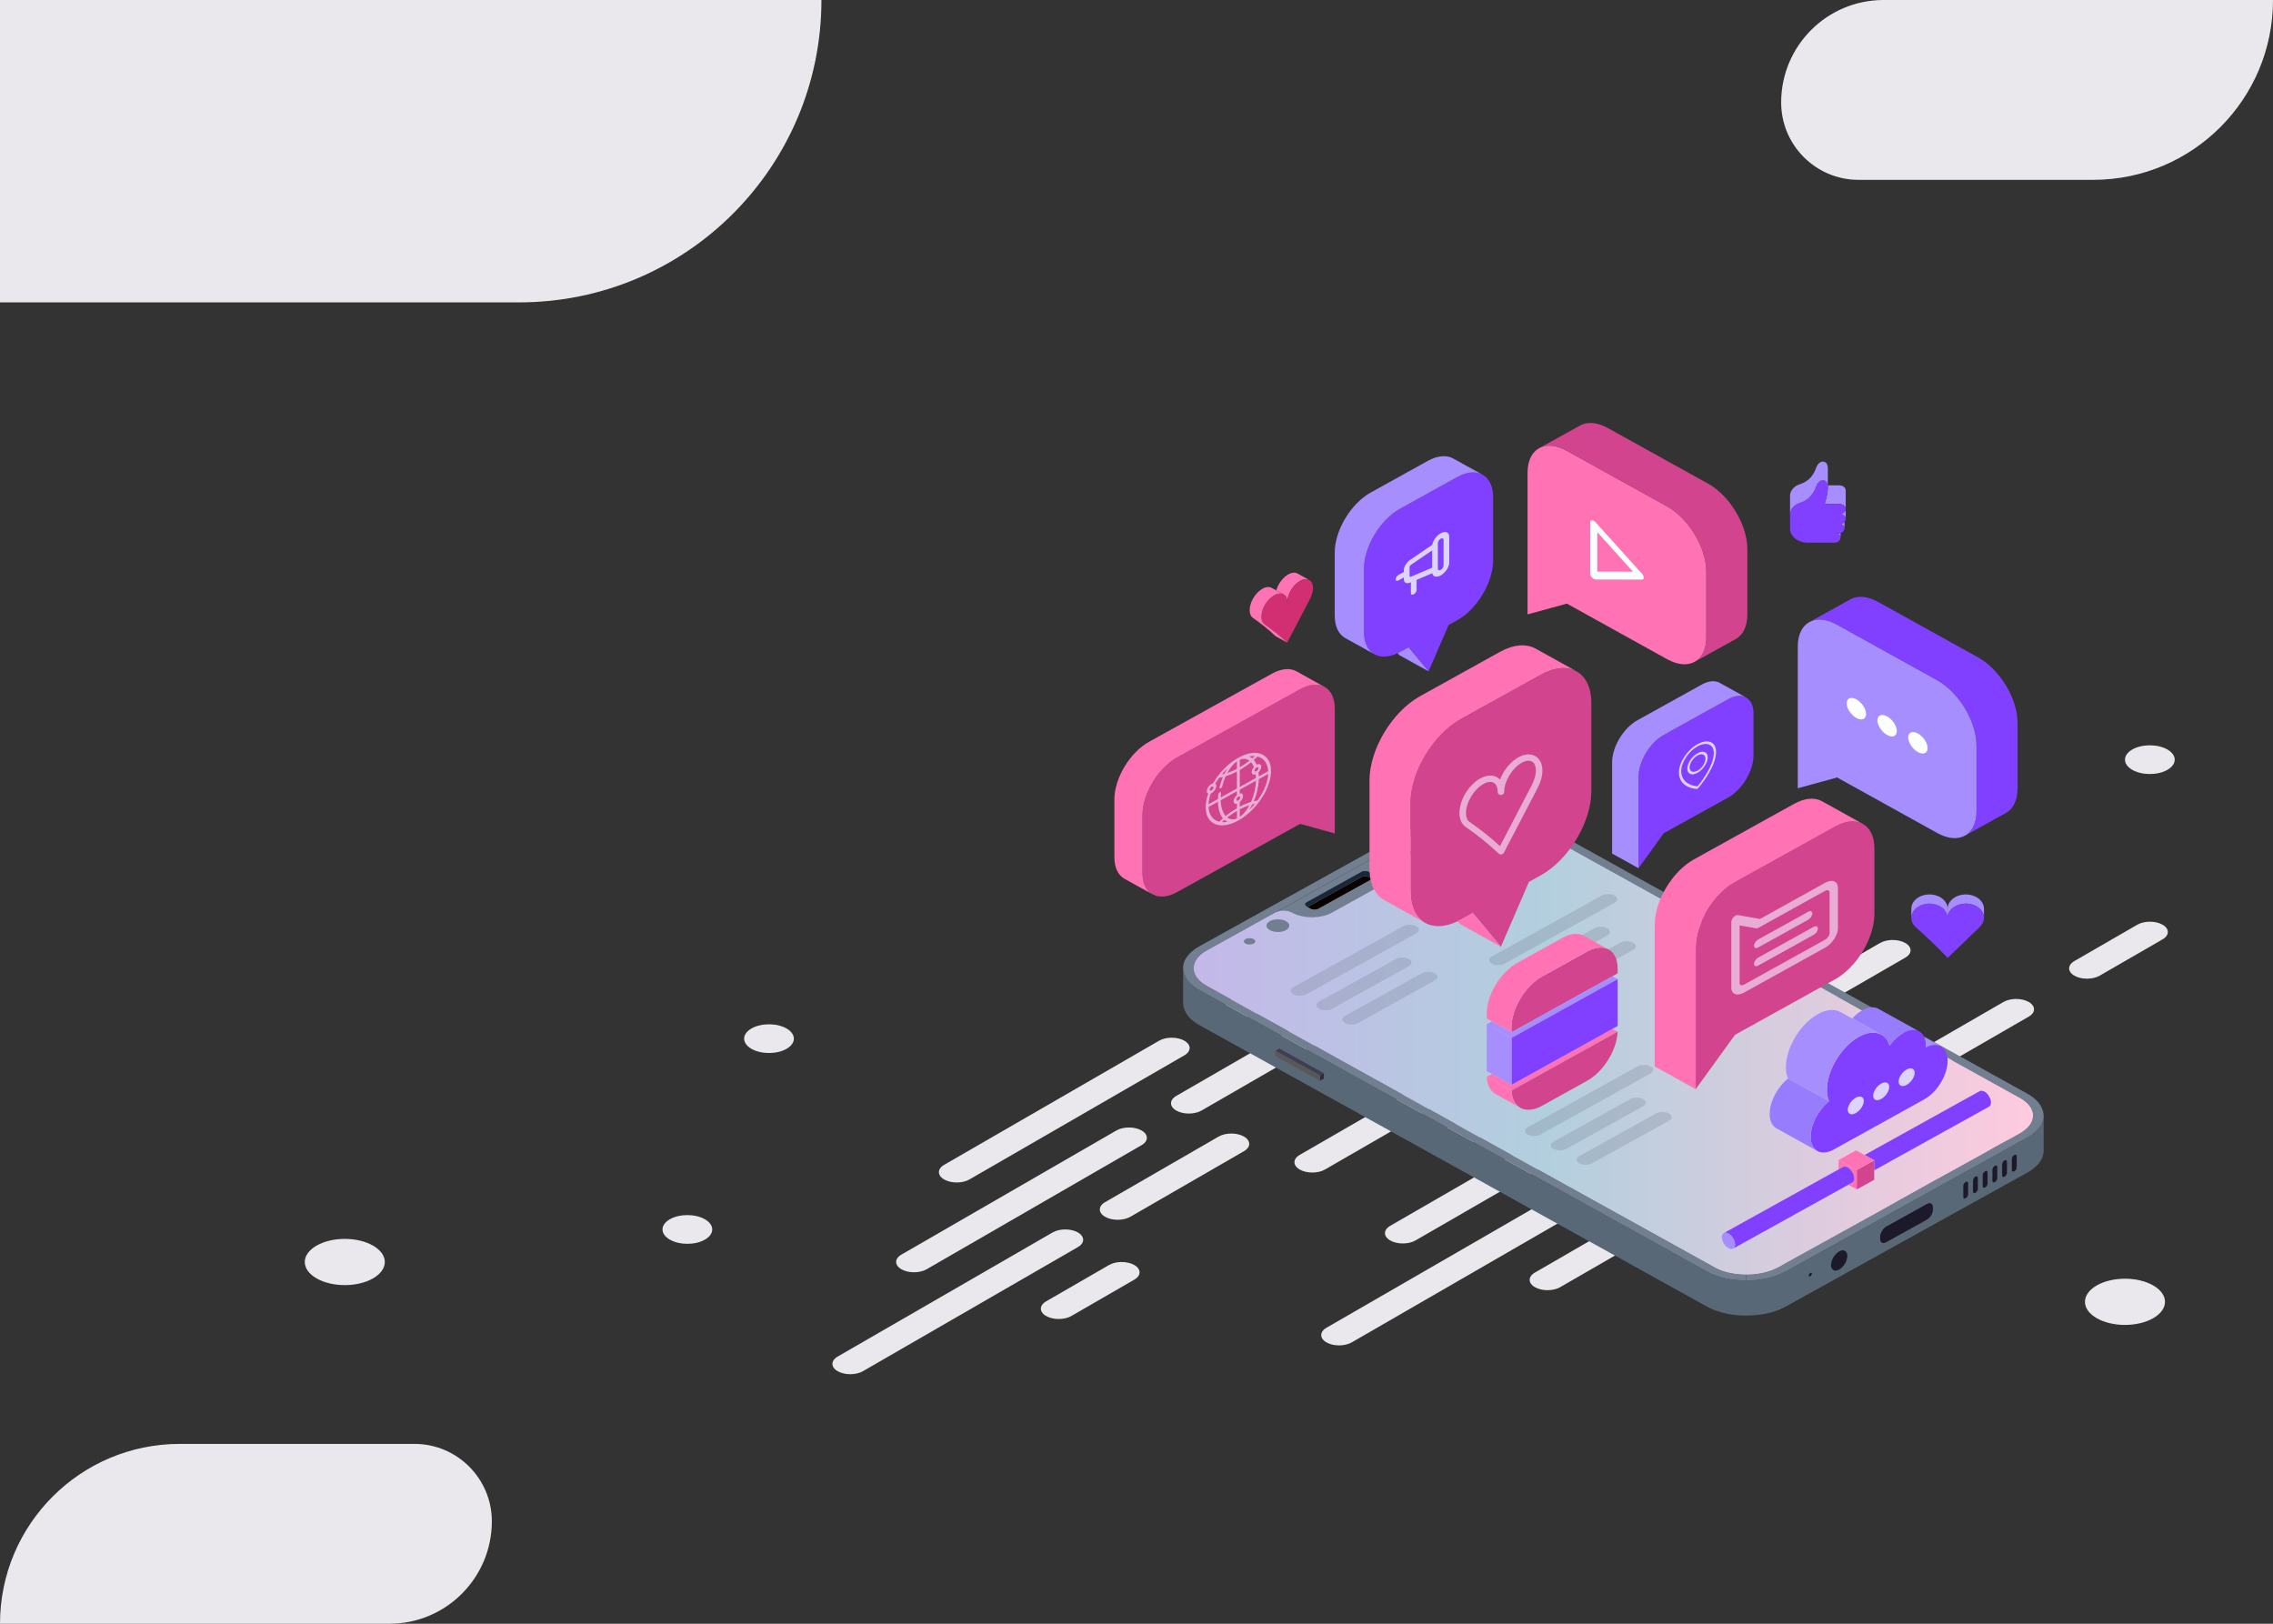 <?xml version="1.0" encoding="utf-8"?>
<!-- Generator: Adobe Illustrator 26.2.1, SVG Export Plug-In . SVG Version: 6.00 Build 0)  -->
<svg version="1.1" id="Layer_1" xmlns="http://www.w3.org/2000/svg" xmlns:xlink="http://www.w3.org/1999/xlink" x="0px" y="0px"
	 viewBox="0 0 700 500" style="enable-background:new 0 0 700 500;" xml:space="preserve">
<rect x="0" y="0" width="700" height="500" fill="#333333" stroke="none"/>
<style type="text/css">
	.st0{fill:#EAE8ED;}
	.st1{fill:#596876;}
	.st2{fill:#1C1A2A;}
	.st3{fill:#717F90;}
	.st4{fill:#403D54;}
	.st5{fill:#2F2D3D;}
	.st6{fill:#585858;}
	.st7{fill:url(#SVGID_1_);}
	.st8{fill:#090000;}
	.st9{fill:#1A2738;}
	.st10{opacity:0.27;}
	.st11{fill:#8140FF;}
	.st12{fill:#A68EFE;}
	.st13{fill:#FCFFFF;}
	.st14{fill:#D2448D;}
	.st15{fill:#FF73B5;}
	.st16{fill:#D22E72;}
	.st17{fill:#DCD3FE;}
	.st18{fill:#E8ACD5;}
	.st19{fill:#987CFE;}
</style>
<g>
	<g>
		<path class="st0" d="M331.96,384.01l-66.2,38.22c-2.15,1.24-5.64,1.24-7.79,0l0,0c-2.15-1.24-2.15-3.25,0-4.5l66.2-38.22
			c2.15-1.24,5.64-1.24,7.79,0l0,0C334.11,380.76,334.11,382.77,331.96,384.01z"/>
		<path class="st0" d="M383.1,354.48l-34.99,20.2c-2.15,1.24-5.64,1.24-7.79,0l0,0c-2.15-1.24-2.15-3.25,0-4.5l34.99-20.2
			c2.15-1.24,5.64-1.24,7.79,0h0C385.25,351.23,385.25,353.24,383.1,354.48z"/>
	</g>
	<path class="st0" d="M351.58,352.62l-66.2,38.22c-2.15,1.24-5.64,1.24-7.79,0l0,0c-2.15-1.24-2.15-3.25,0-4.5l66.2-38.22
		c2.15-1.24,5.64-1.24,7.79,0l0,0C353.73,349.37,353.73,351.38,351.58,352.62z"/>
	<path class="st0" d="M436.23,303.75l-66.2,38.22c-2.15,1.24-5.64,1.24-7.79,0l0,0c-2.15-1.24-2.15-3.25,0-4.5l66.2-38.22
		c2.15-1.24,5.64-1.24,7.79,0l0,0C438.39,300.5,438.39,302.51,436.23,303.75z"/>
	<path class="st0" d="M474.25,321.91l-66.2,38.22c-2.15,1.24-5.64,1.24-7.79,0l0,0c-2.15-1.24-2.15-3.25,0-4.5l66.2-38.22
		c2.15-1.24,5.64-1.24,7.79,0l0,0C476.41,318.66,476.41,320.67,474.25,321.91z"/>
	<path class="st0" d="M349.33,394.04l-19.38,11.19c-2.15,1.24-5.64,1.24-7.79,0l0,0c-2.15-1.24-2.15-3.25,0-4.5l19.38-11.19
		c2.15-1.24,5.64-1.24,7.79,0l0,0C351.48,390.78,351.48,392.8,349.33,394.04z"/>
	<path class="st0" d="M515.46,298.12l-19.38,11.19c-2.15,1.24-5.64,1.24-7.79,0l0,0c-2.15-1.24-2.15-3.25,0-4.5l19.38-11.19
		c2.15-1.24,5.64-1.24,7.79,0l0,0C517.61,294.86,517.61,296.88,515.46,298.12z"/>
	<path class="st0" d="M364.75,324.97l-66.2,38.22c-2.15,1.24-5.64,1.24-7.79,0l0,0c-2.15-1.24-2.15-3.25,0-4.5l66.2-38.22
		c2.15-1.24,5.64-1.24,7.79,0l0,0C366.9,321.71,366.9,323.72,364.75,324.97z"/>
	<path class="st0" d="M405.96,301.17l-19.38,11.19c-2.15,1.24-5.64,1.24-7.79,0l0,0c-2.15-1.24-2.15-3.25,0-4.5l19.38-11.19
		c2.15-1.24,5.64-1.24,7.79,0l0,0C408.11,297.92,408.11,299.93,405.96,301.17z"/>
</g>
<g>
	<g>
		<path class="st0" d="M482.49,375.14l-66.2,38.22c-2.15,1.24-5.64,1.24-7.79,0l0,0c-2.15-1.24-2.15-3.25,0-4.5l66.2-38.22
			c2.15-1.24,5.64-1.24,7.79,0l0,0C484.64,371.89,484.64,373.9,482.49,375.14z"/>
		<path class="st0" d="M533.64,345.61l-34.99,20.2c-2.15,1.24-5.64,1.24-7.79,0l0,0c-2.15-1.24-2.15-3.25,0-4.5l34.99-20.2
			c2.15-1.24,5.64-1.24,7.79,0l0,0C535.79,342.36,535.79,344.37,533.64,345.61z"/>
	</g>
	<path class="st0" d="M502.12,343.75l-66.2,38.22c-2.15,1.24-5.64,1.24-7.79,0l0,0c-2.15-1.24-2.15-3.25,0-4.5l66.2-38.22
		c2.15-1.24,5.64-1.24,7.79,0l0,0C504.27,340.5,504.27,342.51,502.12,343.75z"/>
	<path class="st0" d="M586.77,294.88l-66.2,38.22c-2.15,1.24-5.64,1.24-7.79,0h0c-2.15-1.24-2.15-3.25,0-4.5l66.2-38.22
		c2.15-1.24,5.64-1.24,7.79,0l0,0C588.92,291.63,588.92,293.64,586.77,294.88z"/>
	<path class="st0" d="M624.79,313.04l-66.2,38.22c-2.15,1.24-5.64,1.24-7.79,0v0c-2.15-1.24-2.15-3.25,0-4.5l66.2-38.22
		c2.15-1.24,5.64-1.24,7.79,0l0,0C626.94,309.79,626.94,311.8,624.79,313.04z"/>
	<path class="st0" d="M499.86,385.17l-19.38,11.19c-2.15,1.24-5.64,1.24-7.79,0l0,0c-2.15-1.24-2.15-3.25,0-4.5l19.38-11.19
		c2.15-1.24,5.64-1.24,7.79,0l0,0C502.01,381.91,502.01,383.93,499.86,385.17z"/>
	<path class="st0" d="M666,289.25l-19.38,11.19c-2.15,1.24-5.64,1.24-7.79,0l0,0c-2.15-1.24-2.15-3.25,0-4.5l19.38-11.19
		c2.15-1.24,5.64-1.24,7.79,0l0,0C668.15,285.99,668.15,288.01,666,289.25z"/>
	<path class="st0" d="M515.29,316.1l-66.2,38.22c-2.15,1.24-5.64,1.24-7.79,0l0,0c-2.15-1.24-2.15-3.25,0-4.5l66.2-38.22
		c2.15-1.24,5.64-1.24,7.79,0l0,0C517.44,312.84,517.44,314.85,515.29,316.1z"/>
	<path class="st0" d="M556.5,292.3l-19.38,11.19c-2.15,1.24-5.64,1.24-7.79,0l0,0c-2.15-1.24-2.15-3.25,0-4.5l19.38-11.19
		c2.15-1.24,5.64-1.24,7.79,0l0,0C558.65,289.05,558.65,291.06,556.5,292.3z"/>
</g>
<g>
	<g>
		<path class="st1" d="M365.96,302.15c0.92,1.15,2.16,2.03,3.46,2.75l156.18,86.59c1.81,1.01,3.77,1.72,5.87,2.16
			c2.02,0.41,4.16,0.64,6.32,0.65c4.3,0.02,8.67-0.85,12.21-2.81l74.32-41.2c2.1-1.16,4.38-3.17,4.92-5.44
			c0.09-0.38,0.13-0.77,0.13-1.15c0,4.62,0,6.01,0,10.63c0.01,2.92-2.35,5.27-5.05,6.76l-74.32,41.21c-1.81,1-3.77,1.72-5.87,2.15
			c-6.03,1.24-13.21,0.8-18.53-2.15l-156.18-86.6c-0.67-0.38-1.33-0.8-1.96-1.28c-1.7-1.29-3.09-3.45-3.09-5.53h-0.01
			c0-4.67,0-6.1,0-10.77h0.01C364.41,299.56,365.04,301,365.96,302.15z"/>
		<path class="st2" d="M593.43,370.73c0.48-0.26,0.9-0.3,1.23-0.15c0.37,0.17,0.6,0.57,0.6,1.17v0.76c0,1.13-0.83,2.5-1.83,3.05
			l-12.57,6.97c-0.51,0.28-0.96,0.31-1.29,0.13c-0.34-0.18-0.54-0.58-0.54-1.14v-0.77c0-1.12,0.83-2.49,1.83-3.04L593.43,370.73z"/>
		<path class="st2" d="M565.53,386.01c1.75-1.71,3.43-1.03,3.38,0.74c-0.07,2.65-2.81,5.23-4.29,4.35c-0.2-0.12-0.36-0.29-0.51-0.53
			c-0.25-0.41-0.26-0.92-0.2-1.4c0.07-0.58,0.25-1.15,0.52-1.67c0,0,0-0.01,0.01-0.01c0.14-0.21,0.27-0.42,0.39-0.65
			C565.04,386.53,565.27,386.26,565.53,386.01z"/>
		<path class="st3" d="M368.99,301.49c1.28,1.49,2.31,1.88,6.8,4.4c0.08,0.05,152.2,84.42,152.99,84.79
			c2.58,1.21,5.8,1.82,9.02,1.82l-0.02,1.8c-2.16-0.01-4.3-0.24-6.32-0.65c-2.11-0.43-4.06-1.15-5.87-2.16L369.41,304.9
			c-1.29-0.72-2.53-1.6-3.46-2.75c-0.92-1.15-1.55-2.59-1.59-4.02c-0.02-0.45,0.02-0.89,0.12-1.33c0.55-2.27,2.82-4.27,4.92-5.44
			l74.32-41.2c3.54-1.96,7.9-2.81,12.2-2.8l-0.02,1.8c-1.59,0-3.22,0.15-4.8,0.47c-3.22,0.66-4.77,1.6-7.16,2.97
			c-2.43,1.4,5.52-3.1-27.9,15.42c-5.44,3.02-10.85,6.09-16.29,9.1c-5.44,3.01-10.9,5.96-16.33,9.01c-2.26,1.27-4.52,2.56-6.79,3.79
			c-2.66,1.44-5.13,2.69-6.4,3.67C367.42,295.79,366.68,298.81,368.99,301.49z"/>
		<g>
			<polygon class="st4" points="406.47,331.17 407.71,330.48 394.01,322.88 392.77,323.57 			"/>
			<polygon class="st5" points="407.71,332.14 407.71,330.48 406.47,331.17 406.47,332.83 			"/>
			<polygon class="st6" points="406.47,332.83 406.47,331.17 392.77,323.57 392.77,325.23 			"/>
		</g>
		<path class="st2" d="M557.51,393.01L557.51,393.01c0.26-0.15,0.48-0.5,0.48-0.78l0,0c0-0.28-0.22-0.39-0.48-0.25l0,0
			c-0.26,0.15-0.48,0.5-0.48,0.78l0,0C557.03,393.05,557.25,393.16,557.51,393.01z"/>
		<g>
			<path class="st2" d="M620.32,360.68L620.32,360.68c0.41-0.23,0.75-0.77,0.75-1.21v-3.42c0-0.44-0.34-0.61-0.75-0.38l0,0
				c-0.41,0.23-0.75,0.77-0.75,1.21v3.42C619.57,360.74,619.91,360.91,620.32,360.68z"/>
			<path class="st2" d="M617.33,362.34L617.33,362.34c0.41-0.23,0.75-0.77,0.75-1.21v-3.42c0-0.44-0.34-0.61-0.75-0.38l0,0
				c-0.41,0.23-0.75,0.77-0.75,1.21v3.42C616.58,362.4,616.92,362.57,617.33,362.34z"/>
			<path class="st2" d="M614.34,364L614.34,364c0.41-0.23,0.75-0.77,0.75-1.21v-3.42c0-0.44-0.34-0.61-0.75-0.38l0,0
				c-0.41,0.23-0.75,0.77-0.75,1.21v3.42C613.59,364.05,613.93,364.23,614.34,364z"/>
			<path class="st2" d="M611.35,365.66L611.35,365.66c0.41-0.23,0.75-0.77,0.75-1.21v-3.42c0-0.44-0.34-0.61-0.75-0.38l0,0
				c-0.41,0.23-0.75,0.77-0.75,1.21v3.42C610.6,365.71,610.94,365.88,611.35,365.66z"/>
			<path class="st2" d="M608.36,367.31L608.36,367.31c0.41-0.23,0.75-0.77,0.75-1.21v-3.42c0-0.44-0.34-0.61-0.75-0.38l0,0
				c-0.41,0.23-0.75,0.77-0.75,1.21v3.42C607.61,367.37,607.95,367.54,608.36,367.31z"/>
			<path class="st2" d="M605.37,368.97L605.37,368.97c0.41-0.23,0.75-0.77,0.75-1.21v-3.42c0-0.44-0.34-0.61-0.75-0.38l0,0
				c-0.41,0.23-0.75,0.77-0.75,1.21v3.42C604.63,369.03,604.96,369.2,605.37,368.97z"/>
		</g>
		<path class="st3" d="M624.31,350.29l-74.32,41.2c-3.54,1.96-7.91,2.82-12.21,2.81l0.02-1.8c2.86,0,5.74-0.49,8.19-1.47
			c1.44-0.58,2.51-1.24,3.79-1.98c2.43-1.4-5.52,3.1,27.9-15.42c5.44-3.02,10.85-6.09,16.29-9.1c5.45-3.01,10.91-5.97,16.33-9.01
			c2.26-1.27,4.52-2.56,6.79-3.79c4.5-2.43,6.62-3.38,8.01-5.3c1.82-2.51,1.4-5.83-3.09-8.38c-0.17-0.1-156.36-86.73-157.07-87.06
			c-2.48-1.15-5.68-1.82-9.02-1.82l0.02-1.8c2.16,0.01,4.3,0.24,6.33,0.65c2.11,0.43,4.06,1.15,5.88,2.16l156.17,86.59
			c1.3,0.72,2.53,1.6,3.46,2.75c0.96,1.2,1.59,2.71,1.59,4.2c0,0.39-0.04,0.77-0.13,1.15C628.68,347.13,626.4,349.13,624.31,350.29z
			"/>
		<g>
			<path class="st3" d="M467.81,252.57c-1.81-1.01-2.83-1.57-2.88-1.59c-2.48-1.16-5.67-1.81-9.02-1.82c-1.58,0-3.22,0.15-4.8,0.48
				c-3.22,0.65-4.78,1.59-7.16,2.97c-2.25,1.3,4.46-2.51-21.51,11.87l-6.39,3.55c-5.44,3.02-10.85,6.09-16.28,9.1
				c-1.49,0.83-2.98,1.65-4.48,2.46c-3.95,2.18-7.92,4.34-11.86,6.55c-2.26,1.28-4.51,2.56-6.79,3.79c-2.65,1.44-5.13,2.7-6.4,3.67
				c-2.83,2.18-3.57,5.21-1.25,7.88c1.29,1.48,2.31,1.88,6.81,4.4l66.06,36.63c41.2,22.84,86.5,47.96,86.94,48.16
				c2.58,1.21,5.8,1.82,9.01,1.82c2.86,0,5.74-0.49,8.18-1.47c1.44-0.58,2.52-1.24,3.79-1.97c2.43-1.4-5.52,3.1,27.9-15.42
				c5.44-3.02,10.85-6.09,16.29-9.11c5.44-3.01,10.91-5.96,16.34-9.01c2.25-1.27,4.51-2.56,6.78-3.79c4.51-2.43,6.62-3.38,8.01-5.3
				c1.75-2.42,1.43-5.57-2.59-8.08c-0.16-0.1-0.33-0.21-0.51-0.3C621.84,337.95,489.19,264.37,467.81,252.57z"/>
			<linearGradient id="SVGID_1_" gradientUnits="userSpaceOnUse" x1="367.611" y1="320.833" x2="626.101" y2="320.833">
				<stop  offset="0" style="stop-color:#C4B8E9"/>
				<stop  offset="0.417" style="stop-color:#B2CFDE"/>
				<stop  offset="1" style="stop-color:#FFCADE"/>
			</linearGradient>
			<path class="st7" d="M622.5,338.34c4.02,2.51,4.34,5.66,2.59,8.08c-1.39,1.92-3.51,2.87-8.01,5.3c-2.27,1.23-4.53,2.52-6.78,3.79
				c-5.43,3.05-10.89,6-16.34,9.01c-5.44,3.01-10.85,6.08-16.29,9.11c-33.42,18.52-25.47,14.02-27.9,15.42
				c-1.27,0.74-2.35,1.4-3.79,1.97c-5.23,2.1-12.37,1.92-17.19-0.35c-0.72-0.34-132.99-73.7-152.99-84.79
				c-4.49-2.52-5.52-2.92-6.81-4.4c-2.32-2.68-1.57-5.7,1.25-7.88c1.54-1.18,2.88-1.64,13.19-7.46c3.07-1.73,6.16-3.42,9.24-5.11
				c1.45-0.79,3.78-0.79,5.22,0.01c3.39,1.88,8.89,1.88,12.29,0l14.91-8.27c3.39-1.88,3.39-4.93,0-6.81
				c-1.53-0.85-1.43-2.14-0.03-2.92c22.89-12.67,16.71-9.17,18.88-10.42c2.39-1.38,3.95-2.31,7.16-2.97
				c4.92-1.01,10.21-0.35,13.83,1.34C465.03,251.02,460.8,248.68,622.5,338.34z"/>
		</g>
		<g>
			<path class="st8" d="M419.23,270.12c0.67-0.38,1.76-0.38,2.44,0l0.9,0.5l-16.54,9.17c-0.67,0.38-1.77,0.37-2.44,0l-0.9-0.5
				L419.23,270.12z"/>
			<path class="st9" d="M421.66,268.5l1.14,0.63c0.68,0.38,0.67,0.98,0,1.35l-0.24,0.13l-0.9-0.5c-0.67-0.38-1.76-0.38-2.44,0
				l-16.54,9.17l-0.24-0.13c-0.33-0.18-0.5-0.43-0.51-0.66c0-0.01,0-0.01,0-0.02c0-0.24,0.17-0.49,0.51-0.67l16.78-9.31
				C419.9,268.12,421,268.13,421.66,268.5z"/>
		</g>
		<path class="st3" d="M391.05,286.42c1.38,0.76,3.61,0.76,4.98,0s1.38-2,0-2.76c-1.38-0.76-3.61-0.76-4.98,0
			C389.67,284.42,389.67,285.66,391.05,286.42z"/>
		<path class="st3" d="M438.69,260c1.38,0.76,3.61,0.76,4.98,0c1.38-0.76,1.38-2,0-2.76c-1.38-0.76-3.61-0.76-4.98,0
			C437.32,258,437.32,259.24,438.69,260z"/>
		<path class="st3" d="M383.58,290.56c0.69,0.38,1.8,0.38,2.49,0c0.69-0.38,0.69-1,0-1.38c-0.69-0.38-1.8-0.38-2.49,0
			C382.89,289.56,382.89,290.18,383.58,290.56z"/>
		<path class="st3" d="M428.1,265.53c0.69,0.38,1.8,0.38,2.49,0c0.69-0.38,0.69-1,0-1.38c-0.69-0.38-1.8-0.38-2.49,0
			C427.42,264.53,427.42,265.15,428.1,265.53z"/>
		<path class="st3" d="M432.15,263.28c0.69,0.38,1.8,0.38,2.49,0c0.69-0.38,0.69-1,0-1.38c-0.69-0.38-1.8-0.38-2.49,0
			C431.46,262.28,431.46,262.9,432.15,263.28z"/>
	</g>
	<g class="st10">
		<path class="st3" d="M436.15,287.41l-33.87,18.78c-1.1,0.61-2.88,0.61-3.98,0l0,0c-1.1-0.61-1.1-1.6,0-2.21l33.87-18.78
			c1.1-0.61,2.88-0.61,3.98,0l0,0C437.25,285.82,437.25,286.8,436.15,287.41z"/>
		<path class="st3" d="M433.88,297.51l-23.64,13.11c-1.1,0.61-2.88,0.61-3.98,0l0,0c-1.1-0.61-1.1-1.6,0-2.21l23.64-13.11
			c1.1-0.61,2.88-0.61,3.98,0l0,0C434.98,295.91,434.98,296.9,433.88,297.51z"/>
		<path class="st3" d="M441.85,301.92l-23.64,13.11c-1.1,0.61-2.88,0.61-3.98,0h0c-1.1-0.61-1.1-1.6,0-2.21l23.64-13.11
			c1.1-0.61,2.88-0.61,3.98,0l0,0C442.95,300.32,442.95,301.31,441.85,301.92z"/>
	</g>
	<g class="st10">
		<path class="st3" d="M497.27,277.96l-33.87,18.78c-1.1,0.61-2.88,0.61-3.98,0v0c-1.1-0.61-1.1-1.6,0-2.21l33.87-18.78
			c1.1-0.61,2.88-0.61,3.98,0l0,0C498.37,276.36,498.37,277.35,497.27,277.96z"/>
		<path class="st3" d="M495,288.05l-23.64,13.11c-1.1,0.61-2.88,0.61-3.98,0l0,0c-1.1-0.61-1.1-1.6,0-2.21l23.64-13.11
			c1.1-0.61,2.88-0.61,3.98,0l0,0C496.1,286.45,496.1,287.44,495,288.05z"/>
		<path class="st3" d="M502.96,292.47l-23.64,13.11c-1.1,0.61-2.88,0.61-3.98,0h0c-1.1-0.61-1.1-1.6,0-2.21l23.64-13.11
			c1.1-0.61,2.88-0.61,3.98,0v0C504.06,290.87,504.06,291.86,502.96,292.47z"/>
	</g>
	<g class="st10">
		<path class="st3" d="M508.29,330.57l-33.87,18.78c-1.1,0.61-2.88,0.61-3.98,0v0c-1.1-0.61-1.1-1.6,0-2.21l33.87-18.78
			c1.1-0.61,2.88-0.61,3.98,0l0,0C509.39,328.97,509.39,329.96,508.29,330.57z"/>
		<path class="st3" d="M506.02,340.66l-23.64,13.11c-1.1,0.61-2.88,0.61-3.98,0l0,0c-1.1-0.61-1.1-1.6,0-2.21l23.64-13.11
			c1.1-0.61,2.88-0.61,3.98,0h0C507.12,339.06,507.12,340.05,506.02,340.66z"/>
		<path class="st3" d="M513.99,345.08l-23.64,13.11c-1.1,0.61-2.88,0.61-3.98,0l0,0c-1.1-0.61-1.1-1.6,0-2.21L510,342.87
			c1.1-0.61,2.88-0.61,3.98,0v0C515.09,343.48,515.09,344.47,513.99,345.08z"/>
	</g>
	<g>
		<path class="st11" d="M617.78,250.31c-4.15,2.3-8.32,4.61-12.47,6.91c2.1-1.25,3.39-3.82,3.39-7.44c0-6.72,0-13.45,0-20.18
			c0-7.42-5.42-16.43-12.11-20.14c-10.27-5.7-20.55-11.39-30.82-17.09c-3.28-1.81-6.25-2.02-8.42-0.88
			c4.16-2.32,8.33-4.62,12.5-6.94c2.19-1.21,5.22-1.04,8.56,0.82c10.27,5.7,20.54,11.39,30.82,17.09
			c6.68,3.71,12.11,12.72,12.11,20.14c0,6.72,0,13.45,0,20.18C621.32,246.49,619.97,249.09,617.78,250.31z"/>
		<path class="st12" d="M608.69,229.61c0,6.72,0,13.45,0,20.18c0,3.61-1.29,6.19-3.39,7.44c-0.05,0.03-0.11,0.06-0.16,0.09
			c-2.19,1.22-5.21,1.04-8.56-0.82c-10.27-5.69-20.55-11.39-30.82-17.09l-12.11,3.32c0-5.27,0-38.32,0-43.63
			c0-3.71,1.36-6.31,3.55-7.53c0.05-0.03,0.09-0.05,0.13-0.07c2.18-1.14,5.15-0.93,8.42,0.88c10.27,5.7,20.55,11.39,30.82,17.09
			C603.27,213.18,608.69,222.19,608.69,229.61z"/>
		<g>
			<path class="st13" d="M574.69,219.88c0,1.58-1.34,2.13-2.99,1.21s-2.99-2.94-2.99-4.52c0-1.58,1.34-2.13,2.99-1.21
				S574.69,218.29,574.69,219.88z"/>
			<path class="st13" d="M584.16,225.13c0,1.58-1.34,2.13-2.99,1.21c-1.65-0.91-2.99-2.94-2.99-4.52s1.34-2.13,2.99-1.21
				C582.82,221.52,584.16,223.54,584.16,225.13z"/>
			<path class="st13" d="M593.63,230.38c0,1.58-1.34,2.13-2.99,1.21c-1.65-0.91-2.99-2.94-2.99-4.52s1.34-2.13,2.99-1.21
				C592.29,226.77,593.63,228.79,593.63,230.38z"/>
		</g>
	</g>
	<g>
		<path class="st12" d="M568.41,156.73c0,1.03,0,2.06,0,3.09c0-0.85-0.88-1.54-1.97-1.54C567.53,158.27,568.41,157.58,568.41,156.73
			z"/>
		<path class="st12" d="M568.41,154.08c0,0.88,0,1.77,0,2.65c0-0.85-0.88-1.54-1.97-1.54c-0.99,0-3.48,0-4.51,0v-0.02
			c0.05-0.14,0.98-2.84,0.98-5.33c0-0.13,0-0.26,0-0.39c0.64,0,2.62,0,3.53,0c1.09,0,1.97,0.69,1.97,1.54
			C568.41,152.02,568.41,153.05,568.41,154.08z"/>
		<path class="st12" d="M568.03,160.73c0,0.67,0,1.33,0,2.01c0-0.6-0.43-1.12-1.07-1.38h-0.48
			C567.11,161.35,567.68,161.1,568.03,160.73z"/>
		<path class="st12" d="M566.06,164.28c0.27,0,0.53-0.04,0.76-0.12c0,0.47,0,0.93,0,1.41c0-0.51-0.32-0.96-0.8-1.24v-0.05
			C566.03,164.28,566.04,164.28,566.06,164.28z"/>
		<path class="st11" d="M562.91,149.84c0,2.49-0.93,5.19-0.98,5.33v0.02c1.03,0,3.52,0,4.51,0c1.09,0,1.97,0.69,1.97,1.54
			c0,0.85-0.88,1.54-1.97,1.54c1.09,0,1.97,0.69,1.97,1.54c0,0.34-0.14,0.66-0.38,0.91c-0.35,0.37-0.91,0.62-1.55,0.63h0.48
			c0.64,0.26,1.07,0.78,1.07,1.38c0,0.64-0.5,1.19-1.21,1.42v0c-0.23,0.07-0.49,0.12-0.76,0.12c-0.02,0-0.03,0-0.04,0
			c-0.46,0-0.92,0-1.37,0l1.37,0.05c0.49,0.28,0.8,0.73,0.8,1.24c0,0.85-0.88,1.54-1.97,1.54c-0.12,0-0.25,0-0.37,0
			c-1.01,0-2.02,0-3.03,0c-1.58,0-3.16,0-4.75,0c-3,0-5.43-1.91-5.43-4.26c0-1.07,0-3.08,0-4.48c0-1.57,1.22-2.97,3.08-3.55
			c1.77-0.55,3.86-1.87,4.93-4.98c0.89-2.59,3.34-2.51,3.61-0.39C562.9,149.57,562.91,149.7,562.91,149.84z"/>
		<path class="st12" d="M554.35,154.82c-1.86,0.58-3.08,1.98-3.08,3.55c0-0.42,0-0.84,0-1.26c0-0.01,0-0.03,0-0.04
			c0-1.48,0-2.96,0-4.44c0-1.57,1.22-2.97,3.08-3.55c1.77-0.55,3.86-1.87,4.93-4.98c0.94-2.74,3.63-2.49,3.63,0
			c0,1.78,0,3.56,0,5.35c-0.01,0-0.02,0-0.02,0c-0.27-2.12-2.71-2.21-3.61,0.39C558.2,152.95,556.12,154.27,554.35,154.82z"/>
	</g>
	<g>
		<path class="st14" d="M498.18,298.24c0,0.5,0,1,0,1.49l-1.58,0.88l-31.11,17.25c0-0.5,0-1,0-1.5c0-5.76,4.21-12.76,9.4-15.63
			c4.63-2.57,9.26-5.14,13.9-7.71c2.54-1.41,4.85-1.57,6.54-0.68C497.08,293.26,498.18,295.31,498.18,298.24z"/>
		<polygon class="st12" points="498.18,301.49 465.48,319.62 457.86,315.39 459.44,314.51 465.48,317.87 496.59,300.61 		"/>
		<polygon class="st15" points="498.17,317.7 465.5,335.81 457.87,331.58 459.45,330.71 465.5,334.05 496.58,316.82 		"/>
		<path class="st14" d="M498.17,317.7c-0.24,5.65-4.35,12.31-9.39,15.1c-4.63,2.57-9.27,5.14-13.9,7.71
			c-2.6,1.44-4.95,1.57-6.65,0.63c-0.01,0-0.02-0.01-0.02-0.02c-1.58-0.89-2.6-2.72-2.72-5.31L498.17,317.7z"/>
		<path class="st15" d="M487.8,288.17c2.51,1.39,5.02,2.78,7.52,4.17l0,0c-1.69-0.88-4-0.73-6.54,0.68
			c-4.63,2.57-9.27,5.14-13.9,7.71c-5.19,2.88-9.4,9.88-9.4,15.63c0,0.5,0,1,0,1.5l-6.04-3.35l-1.58-0.88c0-0.5,0-1,0-1.49
			c0-5.76,4.21-12.76,9.4-15.63c4.63-2.57,9.26-5.14,13.9-7.71C483.75,287.36,486.1,287.22,487.8,288.17z"/>
		<path class="st15" d="M465.5,335.81c0.12,2.59,1.13,4.41,2.72,5.31c-2.53-1.4-5.07-2.8-7.6-4.21c-1.6-0.88-2.63-2.72-2.74-5.33
			L465.5,335.81z"/>
		<path class="st11" d="M496.58,316.82l-31.09,17.24c-0.02-0.41-0.01,0.52-0.01-14.43l32.7-18.13v13.92c0,0.18,0,0.36-0.01,0.53
			L496.58,316.82z"/>
		<path class="st12" d="M465.48,319.62c0,14.95,0,14.03,0.01,14.43l-6.04-3.35l-1.58-0.88c-0.02-0.38-0.01,0.82-0.01-14.43
			L465.48,319.62z"/>
	</g>
	<g>
		<path class="st15" d="M399.58,176.6c1.21,0.67,2.42,1.34,3.63,2.01v0c-0.72-0.41-1.71-0.35-2.81,0.26
			c-2.19,1.22-3.97,4.18-3.97,6.61c0-1.22-0.45-2.08-1.17-2.47l0,0c-0.74-0.41-1.47-0.82-2.21-1.22c0.57-1.99,2.02-3.98,3.72-4.93
			C397.86,176.26,398.85,176.2,399.58,176.6z"/>
		<path class="st16" d="M404.36,181.08c0,1.13-0.42,2.36-1.01,3.5c-2.31,4.43-4.62,8.86-6.93,13.29c-2.18-2.06-4.5-3.93-6.93-5.6
			c-0.63-0.43-1.01-1.24-1.01-2.37c0-2.44,1.78-5.4,3.97-6.61c1.1-0.61,2.09-0.66,2.81-0.26c0.72,0.39,1.17,1.25,1.17,2.47
			c0-2.43,1.78-5.39,3.97-6.61c1.1-0.61,2.09-0.67,2.81-0.26C403.92,179.01,404.36,179.86,404.36,181.08z"/>
		<path class="st15" d="M388.47,189.9c0,1.13,0.38,1.94,1.01,2.37c2.44,1.67,4.75,3.54,6.93,5.6l-3.63-2.01
			c-2.18-2.06-4.5-3.92-6.93-5.6c-0.63-0.43-1.01-1.24-1.01-2.37c0-2.43,1.78-5.4,3.97-6.61c1.1-0.61,2.09-0.66,2.81-0.26
			c0.47,0.26,0.94,0.52,1.42,0.78c0.74,0.41,1.47,0.81,2.21,1.22l0,0c-0.72-0.4-1.71-0.34-2.81,0.26
			C390.24,184.5,388.47,187.46,388.47,189.9z"/>
	</g>
	<g>
		<path class="st12" d="M610.99,279.82v2.83c0-2.42-2.51-4.39-5.6-4.39c-2.97,0-5.4,1.81-5.58,4.11h-0.01v-2.55
			c0-2.43,2.51-4.39,5.6-4.39S610.99,277.4,610.99,279.82z"/>
		<path class="st11" d="M599.8,294.97c-3.07-3.25-6.33-6.39-9.76-9.4c-0.89-0.78-1.43-1.8-1.43-2.92c0-2.42,2.51-4.39,5.6-4.39
			s5.59,1.97,5.59,4.39c0-0.09,0-0.19,0.01-0.28c0.19-2.29,2.61-4.11,5.58-4.11c3.09,0,5.6,1.97,5.6,4.39
			c0,1.12-0.59,2.11-1.43,2.92C606.3,288.71,603.05,291.84,599.8,294.97z"/>
		<path class="st12" d="M599.81,282.37c-0.01,0.09-0.01,0.19-0.01,0.28c0-2.42-2.5-4.39-5.59-4.39s-5.6,1.97-5.6,4.39
			c0-0.94,0-1.89,0-2.83h0c0-2.31,2.36-4.39,5.6-4.39c3.09,0,5.59,1.96,5.59,4.39v2.55H599.81z"/>
	</g>
	<g>
		<path class="st11" d="M459.83,153.09c0,6.48,0,12.96,0,19.44c0,6.81-4.97,15.09-11.11,18.49c-0.87,0.48-1.73,0.96-2.6,1.44
			l-6.17,14.26l-6.17-7.42c-0.87,0.48-1.73,0.96-2.6,1.44c-0.25,0.14-0.5,0.27-0.75,0.38c-2.77,1.34-5.27,1.39-7.12,0.36
			c-0.05-0.03-0.1-0.06-0.14-0.08c-1.93-1.15-3.11-3.51-3.11-6.83c0-6.48,0-12.96,0-19.44c0-6.81,4.98-15.09,11.12-18.49
			c5.84-3.24,11.69-6.48,17.53-9.72c3.01-1.67,5.74-1.86,7.74-0.81c0.04,0.02,0.08,0.04,0.12,0.06
			C458.59,147.3,459.83,149.69,459.83,153.09z"/>
		<path class="st12" d="M414.31,196.49c-2.01-1.11-3.26-3.51-3.26-6.91c0-6.48,0-12.96,0-19.44c0-6.81,4.97-15.09,11.11-18.49
			c5.84-3.24,11.69-6.48,17.53-9.72c3.07-1.7,5.85-1.86,7.86-0.74c2.97,1.64,5.93,3.29,8.9,4.93c-2-1.05-4.73-0.86-7.74,0.81
			c-5.84,3.24-11.69,6.48-17.53,9.72c-6.14,3.4-11.12,11.68-11.12,18.49c0,6.48,0,12.96,0,19.44c0,3.32,1.18,5.68,3.11,6.83
			C420.22,199.77,417.27,198.13,414.31,196.49z"/>
		<path class="st12" d="M433.78,199.31l6.17,7.42l-9.02-5l-0.49-0.6c0.25-0.12,0.5-0.25,0.75-0.38
			C432.05,200.26,432.92,199.78,433.78,199.31z"/>
		<path class="st17" d="M434.27,172.41c-1.11,0.76-1.95,2.15-1.95,3.23v0.51l-1.63,0.9c-0.49,0.27-0.88,0.87-0.88,1.33
			c0,0.47,0.39,0.63,0.88,0.36l1.63-0.9v0.51c0,1.08,0.84,1.54,1.95,1.06l0.23-0.1v3.34c0,0.47,0.39,0.63,0.88,0.36
			c0.49-0.27,0.88-0.87,0.88-1.33v-3.11l4.82-2.05c0.21,1.08,1.3,1.39,2.6,0.67c1.46-0.81,2.64-2.6,2.64-4v-7.9
			c0-1.4-1.18-1.88-2.64-1.07c-1.3,0.72-2.39,2.24-2.6,3.55L434.27,172.41z M441.05,174.81l-6.54,2.78c-0.24,0.1-0.42,0-0.42-0.23
			v-2.71c0-0.24,0.18-0.54,0.42-0.7l6.54-4.47V174.81z M442.81,167.22c0-0.47,0.39-1.06,0.88-1.33c0.48-0.27,0.88-0.11,0.88,0.36
			v7.9c0,0.47-0.39,1.06-0.88,1.33c-0.48,0.27-0.88,0.11-0.88-0.36V167.22z"/>
	</g>
	<g>
		<path class="st14" d="M411.06,218.16c0,4.68,0,33.83,0,38.47l-10.67-2.93c-12.62,6.99-25.23,13.99-37.85,20.98
			c-2.95,1.63-5.62,1.79-7.55,0.71c-1.93-1.07-3.13-3.36-3.13-6.63c0-5.93,0-11.86,0-17.79c0-6.54,4.78-14.49,10.68-17.75
			c12.61-7,25.23-13.99,37.85-20.99c2.89-1.6,5.51-1.78,7.43-0.78C409.81,212.51,411.06,214.83,411.06,218.16z"/>
		<path class="st15" d="M407.81,211.47c-1.92-1-4.54-0.83-7.43,0.78c-12.62,6.99-25.23,13.99-37.85,20.99
			c-5.9,3.27-10.68,11.22-10.68,17.75c0,5.93,0,11.86,0,17.79c0,3.27,1.19,5.56,3.13,6.63v0c-2.89-1.6-5.77-3.2-8.66-4.8
			c-1.93-1.07-3.13-3.37-3.13-6.64c0-5.93,0-11.86,0-17.79c0-6.54,4.78-14.49,10.68-17.76c12.61-6.99,25.23-13.99,37.85-20.98
			c2.95-1.63,5.62-1.79,7.55-0.72C402.12,208.3,404.97,209.89,407.81,211.47L407.81,211.47z"/>
		<path class="st18" d="M391.44,237.41c0-5.33-4.52-7.16-10.07-4.08c-1.6,0.89-3.14,2.09-4.56,3.57c-1.25,1.3-2.37,2.79-3.26,4.33
			c-0.14,0.03-0.29,0.09-0.44,0.18c-0.81,0.45-1.46,1.44-1.46,2.22c0,0.39,0.17,0.65,0.44,0.76c-0.52,1.48-0.79,2.88-0.79,4.19
			c0,5.33,4.52,7.16,10.07,4.08c1.78-0.99,3.53-2.41,5.06-4.12c1.02-1.14,1.93-2.39,2.68-3.67c0.02-0.02,0.03-0.05,0.05-0.07
			c0.06-0.09,1.05-1.69,1.72-3.93c0.01-0.02,0.01-0.03,0.02-0.05c0.14-0.46,0.24-0.91,0.33-1.35c0.09-0.45,0.16-0.92,0.2-1.4
			c0-0.05,0-0.1-0.01-0.14C391.43,237.75,391.44,237.58,391.44,237.41z M390.55,237.48l-2.88,1.59c-0.01-0.43-0.04-0.85-0.09-1.25
			c0.49-0.5,0.83-1.17,0.83-1.72c0-0.76-0.63-1.03-1.41-0.62c-0.23-0.58-0.52-1.07-0.86-1.48c0.38-0.34,0.76-0.68,1.12-1.04
			C389.17,233.43,390.42,235.01,390.55,237.48z M387.53,236.59c0,0.31-0.26,0.71-0.59,0.89c-0.32,0.18-0.59,0.07-0.59-0.24
			c0-0.31,0.26-0.71,0.59-0.89C387.26,236.17,387.53,236.28,387.53,236.59z M386.44,232.83c-0.25,0.23-0.51,0.46-0.77,0.69
			c-0.25-0.22-0.52-0.39-0.8-0.52c-0.05-0.03-0.11-0.05-0.17-0.07C385.32,232.81,385.9,232.78,386.44,232.83z M381.81,233.96
			c1.09-0.46,2.12-0.34,2.96,0.3c-0.94,0.73-1.93,1.41-2.96,2.01V233.96z M381.81,237.11c1.21-0.7,2.38-1.5,3.47-2.38
			c0.34,0.38,0.63,0.87,0.87,1.45c-0.4,0.47-0.67,1.06-0.67,1.55c0,0.7,0.53,0.98,1.23,0.7c0.04,0.36,0.07,0.74,0.08,1.13
			l-4.98,2.76V237.11z M381.81,243.17l4.98-2.76c-0.06,2.17-0.59,4.46-1.52,6.52l0,0c-1.09,0.33-2.26,0.82-3.47,1.46v-1.38
			c0.59-0.51,1.02-1.28,1.02-1.91c0-0.63-0.43-0.92-1.02-0.77V243.17z M380.93,234.44v2.31c-1.03,0.54-2.03,0.97-2.97,1.28
			C378.8,236.46,379.83,235.2,380.93,234.44z M377.21,237.43c0.27-0.29,0.55-0.56,0.84-0.83c-0.35,0.52-0.68,1.08-0.98,1.68
			c-0.26,0.07-0.52,0.12-0.77,0.16C376.59,238.1,376.9,237.76,377.21,237.43z M373.12,242.26c0.32-0.18,0.59-0.07,0.59,0.24
			s-0.26,0.71-0.59,0.89c-0.32,0.18-0.59,0.07-0.59-0.24C372.53,242.83,372.8,242.43,373.12,242.26z M372.88,244.34
			c0.08-0.03,0.16-0.07,0.24-0.12c0.81-0.45,1.46-1.44,1.46-2.22c0-0.32-0.11-0.56-0.3-0.69c0.36-0.62,0.77-1.24,1.21-1.83
			c0.36-0.04,0.73-0.11,1.12-0.2c-0.43,0.99-0.78,2.05-1.05,3.15c-0.06,0.26,0.08,0.41,0.31,0.34c0.04-0.01,0.08-0.03,0.11-0.05
			c0.19-0.11,0.37-0.33,0.42-0.55c0.26-1.1,0.62-2.16,1.05-3.13c1.09-0.33,2.26-0.82,3.47-1.46v5.22l-4.98,2.76
			c0.01-0.45,0.05-0.9,0.1-1.35c0.03-0.25-0.14-0.36-0.38-0.25c-0.24,0.11-0.46,0.39-0.49,0.64c-0.06,0.49-0.09,0.98-0.1,1.46
			l-2.88,1.59C372.24,246.61,372.47,245.5,372.88,244.34z M372.19,248.5l2.88-1.59c0.06,2.17,0.6,3.94,1.53,5.08
			c-0.39,0.34-0.76,0.68-1.12,1.04C373.57,252.55,372.32,250.98,372.19,248.5z M376.3,253.15c0.25-0.23,0.51-0.46,0.77-0.69
			c0.3,0.26,0.62,0.46,0.96,0.6C377.42,253.17,376.84,253.2,376.3,253.15z M380.93,252.02c-1.08,0.46-2.11,0.35-2.97-0.3
			c0.94-0.73,1.93-1.41,2.97-2.01V252.02z M380.93,248.88c-1.21,0.7-2.38,1.5-3.47,2.38c-0.92-1.04-1.46-2.74-1.52-4.84l4.98-2.76
			v1.16h0c-0.59,0.51-1.02,1.28-1.02,1.91c0,0.63,0.43,0.92,1.02,0.77V248.88z M381.37,246.47c-0.32,0.18-0.59,0.07-0.59-0.24
			s0.26-0.71,0.59-0.89c0.32-0.18,0.59-0.07,0.59,0.24C381.96,245.89,381.69,246.29,381.37,246.47z M381.81,251.54v-2.31
			c1.03-0.54,2.03-0.97,2.97-1.28C383.92,249.55,382.89,250.79,381.81,251.54z M385.99,248.05c-0.41,0.46-0.84,0.9-1.28,1.31
			c0.34-0.51,0.66-1.07,0.96-1.66c0.26-0.07,0.52-0.12,0.77-0.16C386.3,247.71,386.15,247.88,385.99,248.05z M387.26,246.5
			c-0.36,0.04-0.74,0.11-1.12,0.2c0.94-2.17,1.47-4.54,1.53-6.78l2.88-1.59c-0.02,0.46-0.08,0.93-0.17,1.42
			c-0.25,1.27-0.67,2.41-1.05,3.27c-0.01,0.02-0.03,0.05-0.04,0.07C388.75,244.25,388.06,245.4,387.26,246.5z"/>
	</g>
	<g>
		<path class="st14" d="M490.07,216.41c0,9.08,0,18.16,0,27.23c0,9.54-6.97,21.13-15.57,25.9c-1.21,0.67-2.42,1.34-3.64,2.01
			l-8.64,19.98l-8.64-10.39c-1.21,0.67-2.43,1.34-3.64,2.01c-0.35,0.19-0.7,0.38-1.05,0.54c-3.88,1.87-7.38,1.94-9.97,0.51
			c-0.07-0.04-0.13-0.08-0.2-0.12c-2.7-1.61-4.36-4.91-4.36-9.56c0-9.08,0-18.15,0-27.23c0-9.54,6.97-21.14,15.57-25.9
			c8.18-4.53,16.37-9.08,24.55-13.61c4.22-2.34,8.04-2.6,10.84-1.14c0.05,0.03,0.11,0.06,0.17,0.09
			C488.33,208.29,490.07,211.64,490.07,216.41z"/>
		<path class="st15" d="M426.32,277.19c-2.82-1.56-4.56-4.92-4.56-9.68c0-9.08,0-18.15,0-27.23c0-9.54,6.97-21.13,15.57-25.9
			c8.18-4.53,16.37-9.08,24.55-13.62c4.3-2.38,8.19-2.6,11.01-1.04c4.16,2.3,8.31,4.61,12.46,6.91c-2.8-1.46-6.62-1.2-10.84,1.14
			c-8.18,4.53-16.37,9.08-24.55,13.61c-8.6,4.77-15.57,16.36-15.57,25.9c0,9.08,0,18.15,0,27.23c0,4.65,1.66,7.95,4.36,9.56
			C434.6,281.78,430.46,279.49,426.32,277.19z"/>
		<path class="st15" d="M453.59,281.14l8.64,10.39l-12.63-7l-0.69-0.84c0.34-0.16,0.69-0.34,1.05-0.54
			C451.16,282.48,452.38,281.8,453.59,281.14z"/>
		<g>
			<path class="st18" d="M462.23,263.11c-0.26,0-0.52-0.1-0.71-0.28c-3.19-3-6.6-5.76-10.14-8.18c-1.24-0.85-1.92-2.38-1.92-4.3
				c0-3.97,2.8-8.64,6.39-10.63c1.89-1.05,3.72-1.19,5.16-0.39c0.36,0.19,0.68,0.44,0.95,0.73c1.06-2.82,3.17-5.49,5.65-6.86
				c1.91-1.06,3.75-1.19,5.18-0.38c1.43,0.78,2.22,2.38,2.22,4.48c0,1.68-0.54,3.57-1.61,5.61c-3.42,6.55-6.84,13.11-10.26,19.66
				c-0.14,0.28-0.42,0.47-0.74,0.52C462.34,263.11,462.28,263.11,462.23,263.11z M458.96,240.77c-0.62,0-1.34,0.22-2.11,0.64
				c-2.92,1.61-5.38,5.71-5.38,8.95c0,1.28,0.38,2.24,1.08,2.72c3.26,2.24,6.42,4.74,9.39,7.46c3.22-6.16,6.43-12.32,9.65-18.48
				c0.91-1.75,1.4-3.39,1.4-4.75c0-1.38-0.43-2.38-1.21-2.81c-0.79-0.44-1.91-0.31-3.16,0.39c-2.91,1.62-5.38,5.72-5.38,8.95
				c0,0.53-0.45,0.97-1.01,0.97c-0.56,0-1.01-0.43-1.01-0.97c0-1.37-0.44-2.39-1.22-2.81C459.7,240.85,459.35,240.77,458.96,240.77z
				"/>
		</g>
	</g>
	<g>
		<path class="st11" d="M613.16,339.51c0,0.69-0.28,1.09-0.59,1.26c-11.79,6.54-23.58,13.08-35.37,19.61v-3.07l-2.98-1.65
			c11.82-6.56,23.65-13.12,35.47-19.67c0.4-0.22,0.95-0.1,1.39,0.11c0.59,0.29,0.99,0.74,1.33,1.26
			C612.83,338.02,613.16,338.76,613.16,339.51z"/>
		<path class="st11" d="M592.64,319.4c0.34,0.81,0.51,1.83,0.44,3.08c1.81-0.89,3.43-0.93,4.63-0.27c1.29,0.71,2.09,2.23,2.09,4.42
			c0,4.37-3.19,9.68-7.13,11.86c-9.3,5.16-18.61,10.32-27.92,15.48c-2.02,1.12-3.84,1.2-5.13,0.42c-1.24-0.74-2-2.25-2-4.38
			c0-3.8,2.43-8.32,5.66-10.87c-2.5-5.91,2.45-16.14,9.19-19.87c2.68-1.49,5.11-1.65,6.87-0.69c0.02,0.01,0.04,0.02,0.06,0.03
			c1.19,0.65,2.07,1.81,2.53,3.4c2.98-4.18,6.83-5.64,9.13-4.4C591.74,317.98,592.28,318.57,592.64,319.4z"/>
		<path class="st12" d="M592.64,319.4c1.69,0.93,3.38,1.88,5.07,2.81l-0.01,0.01c-1.19-0.67-2.82-0.62-4.63,0.27
			C593.15,321.23,592.98,320.21,592.64,319.4z"/>
		<path class="st19" d="M578.44,310.62c4.21,2.33,8.42,4.67,12.63,7c-2.31-1.24-6.15,0.21-9.13,4.4c-0.46-1.59-1.34-2.75-2.53-3.4
			c-0.02-0.01-0.04-0.02-0.06-0.03c-2.97-1.66-5.96-3.3-8.93-4.96c0.94-1.04,1.99-1.92,3.11-2.55
			C575.44,310.02,577.17,309.92,578.44,310.62z"/>
		<polygon class="st14" points="577.19,360.39 577.19,363.29 571.81,366.27 571.81,360.3 577.19,357.32 		"/>
		<polygon class="st15" points="577.19,357.32 571.81,360.3 566.23,357.21 571.6,354.22 574.21,355.67 		"/>
		<path class="st15" d="M571.81,360.3v5.97l-2.6-1.44c0.39-0.22,0.78-0.43,1.17-0.65c0.38-0.17,0.67-0.6,0.67-1.31
			c0-1.35-1.13-3.05-2.29-3.5c-0.45-0.18-0.83-0.17-1.11-0.05c-0.05,0.02-0.09,0.05-0.13,0.07c-0.43,0.24-0.87,0.48-1.3,0.72v-2.89
			L571.81,360.3z"/>
		<path class="st12" d="M566.82,311.64c1.19,0.66,2.39,1.33,3.59,1.99c2.97,1.65,5.96,3.3,8.93,4.96c-1.77-0.95-4.2-0.8-6.87,0.69
			c-6.74,3.73-11.69,13.96-9.19,19.87l-12.63-7c-2.51-5.92,2.46-16.14,9.19-19.87c2.71-1.5,5.17-1.64,6.94-0.65
			C566.79,311.62,566.81,311.64,566.82,311.64z"/>
		<path class="st19" d="M550.65,332.14l12.63,7c-3.23,2.55-5.66,7.07-5.66,10.87c0,2.13,0.76,3.64,2,4.38v0.01
			c-4.17-2.32-8.36-4.64-12.54-6.96c-1.29-0.71-2.09-2.25-2.09-4.43C544.99,339.21,547.42,334.68,550.65,332.14z"/>
		<path class="st11" d="M534.33,383.23c-0.06-2.16-2.27-4.2-3.46-3.51l-0.01-0.01c11.78-6.54,23.58-13.08,35.37-19.61
			c0.43-0.24,0.87-0.48,1.3-0.72c0.04-0.03,0.08-0.05,0.13-0.07c0.28-0.12,0.66-0.13,1.11,0.05c1.15,0.45,2.29,2.16,2.29,3.5
			c0,0.71-0.29,1.13-0.67,1.31c-0.39,0.22-0.78,0.43-1.17,0.65c-11.82,6.56-23.65,13.11-35.48,19.67l-0.01-0.01
			c0.18-0.1,0.32-0.25,0.42-0.41C534.29,383.82,534.34,383.52,534.33,383.23z"/>
		<path class="st12" d="M532.57,384.48c-1.67-0.67-2.78-3.25-2.12-4.35c0.11-0.19,0.26-0.33,0.42-0.42c1.19-0.69,3.4,1.35,3.46,3.51
			c0.01,0.3-0.03,0.59-0.18,0.84c-0.1,0.16-0.24,0.31-0.42,0.41c-0.09,0.05-0.18,0.09-0.28,0.12
			C533.16,384.67,532.85,384.6,532.57,384.48z"/>
		<g>
			<path class="st17" d="M573.98,339.02c0,1.31-1.11,2.99-2.47,3.74c-1.37,0.76-2.47,0.31-2.47-1c0-1.31,1.11-2.99,2.47-3.74
				C572.87,337.26,573.98,337.71,573.98,339.02z"/>
			<path class="st17" d="M581.81,334.68c0,1.31-1.11,2.99-2.47,3.74c-1.37,0.76-2.47,0.31-2.47-1c0-1.31,1.11-2.99,2.47-3.74
				S581.81,333.37,581.81,334.68z"/>
			<path class="st17" d="M589.65,330.33c0,1.31-1.11,2.99-2.47,3.74c-1.36,0.76-2.47,0.31-2.47-1c0-1.31,1.11-2.99,2.47-3.74
				C588.54,328.57,589.65,329.02,589.65,330.33z"/>
		</g>
	</g>
	<g>
		<path class="st11" d="M540.01,219.62c0,4.33,0,8.66,0,12.99c0,4.77-3.49,10.58-7.79,12.96c-6.61,3.67-13.23,7.33-19.84,11
			l-7.79,10.78c0-3.39,0-24.67,0-28.08c0-4.77,3.49-10.58,7.79-12.97c6.61-3.66,13.23-7.33,19.84-11c2.11-1.17,4.02-1.3,5.42-0.57
			C539.11,215.49,540.01,217.19,540.01,219.62z"/>
		<path class="st12" d="M529.7,210.32c2.65,1.47,5.3,2.94,7.95,4.41c-1.4-0.73-3.31-0.6-5.42,0.57c-6.61,3.67-13.23,7.33-19.84,11
			c-4.3,2.39-7.79,8.19-7.79,12.97c0,3.41,0,24.69,0,28.08l-8.13-4.51c0-3.39,0-24.66,0-28.09c0-4.77,3.49-10.57,7.79-12.96
			c6.62-3.66,13.23-7.33,19.84-11c2.15-1.19,4.1-1.3,5.51-0.53C529.63,210.29,529.66,210.3,529.7,210.32z"/>
		<g>
			<path class="st17" d="M519.83,242.26c1.31,0.62,2.61,0.68,2.75,0.69c0.06,0,0.12-0.01,0.19-0.05c0.08-0.04,0.15-0.1,0.2-0.18
				c0.19-0.22,1.46-1.7,2.74-3.72c1.82-2.88,2.78-5.48,2.78-7.52c0-1.47-0.6-2.52-1.68-2.96c-1.08-0.44-2.52-0.21-4.04,0.63l0,0
				c0,0,0,0,0,0c-3.15,1.75-5.72,5.64-5.72,8.67C517.05,239.87,518.01,241.4,519.83,242.26L519.83,242.26z M522.77,229.83
				c1.34-0.74,2.6-0.94,3.55-0.56c0.95,0.38,1.47,1.31,1.47,2.59c0,2.35-1.4,5.07-2.58,6.93c-1.01,1.6-2.04,2.87-2.44,3.36
				c-0.41-0.04-1.43-0.17-2.44-0.65c-1.18-0.56-2.58-1.72-2.58-4.07C517.75,234.78,520,231.37,522.77,229.83z"/>
			<path class="st17" d="M525.91,233.22c0-1.8-1.62-2.28-3.46-1.08c-1.61,1.05-2.82,3.02-2.82,4.56c0,0.83,0.35,1.39,0.92,1.62
				c1.48,0.6,3.95-1.11,4.96-3.42C525.77,234.33,525.91,233.75,525.91,233.22z M520.34,236.32c0-1.3,1.11-2.96,2.44-3.69
				c1.35-0.75,2.44-0.3,2.44,0.99c0,1.29-1.09,2.95-2.44,3.69C521.42,238.05,520.34,237.6,520.34,236.32z"/>
		</g>
	</g>
	<g>
		<path class="st14" d="M577.25,261.24c0,6.73,0,13.45,0,20.18c0,7.42-5.42,16.43-12.11,20.14c-10.27,5.7-20.55,11.39-30.82,17.09
			l-12.11,16.74c0-5.27,0-38.33,0-43.63c0-7.42,5.42-16.43,12.11-20.15c10.27-5.69,20.55-11.39,30.82-17.09
			c3.28-1.81,6.25-2.02,8.42-0.89C575.84,254.83,577.25,257.46,577.25,261.24z"/>
		<path class="st15" d="M561.22,246.79c4.12,2.28,8.24,4.57,12.35,6.85c-2.18-1.13-5.15-0.93-8.42,0.89
			c-10.27,5.7-20.55,11.39-30.82,17.09c-6.68,3.71-12.11,12.73-12.11,20.15c0,5.31,0,38.37,0,43.63l-12.63-7c0-5.27,0-38.32,0-43.64
			c0-7.41,5.42-16.43,12.11-20.14c10.28-5.69,20.55-11.39,30.82-17.09c3.35-1.85,6.37-2.03,8.56-0.82
			C561.12,246.73,561.17,246.76,561.22,246.79z"/>
		<g>
			<path class="st18" d="M562.1,271.83l-20.09,11.14l-6.77-1.19c-0.39-0.07-0.91,0.17-1.35,0.62c-0.44,0.45-0.71,1.03-0.71,1.5
				v20.17c0,2.08,1.76,2.79,3.92,1.59l8.68-4.82l4.95-2.74l11.37-6.3c2.16-1.2,3.92-3.87,3.92-5.94v-12.43
				C566.02,271.35,564.26,270.63,562.1,271.83z M563.45,287.28c0,0.72-0.61,1.64-1.36,2.06l-11.37,6.3l-4.95,2.74l-8.68,4.82
				c-0.75,0.41-1.36,0.17-1.36-0.55v-17.68l5.06,0.89c0.22,0.04,0.5-0.02,0.78-0.18l20.52-11.38c0.75-0.41,1.36-0.17,1.36,0.55
				V287.28z"/>
			<path class="st18" d="M558.56,285.39l-17.11,9.49c-0.71,0.39-1.28,1.26-1.28,1.94c0,0.68,0.57,0.91,1.28,0.52l17.11-9.49
				c0.71-0.39,1.28-1.26,1.28-1.94C559.84,285.24,559.27,285,558.56,285.39z"/>
			<path class="st18" d="M541.45,291.76l15.4-8.54c0.71-0.39,1.28-1.26,1.28-1.94c0-0.68-0.57-0.91-1.28-0.52l-15.4,8.54
				c-0.71,0.39-1.28,1.26-1.28,1.94C540.17,291.92,540.74,292.15,541.45,291.76z"/>
		</g>
	</g>
	<g>
		<path class="st14" d="M534.56,196.77c-4.15,2.3-8.32,4.61-12.47,6.91c2.1-1.25,3.39-3.82,3.39-7.44c0-6.72,0-13.45,0-20.18
			c0-7.42-5.42-16.43-12.11-20.14c-10.27-5.7-20.55-11.39-30.82-17.09c-3.28-1.81-6.25-2.02-8.42-0.88
			c4.16-2.32,8.33-4.62,12.5-6.94c2.19-1.21,5.22-1.04,8.56,0.82c10.27,5.7,20.54,11.39,30.82,17.09
			c6.68,3.71,12.11,12.72,12.11,20.14c0,6.72,0,13.45,0,20.18C538.11,192.95,536.75,195.56,534.56,196.77z"/>
		<path class="st15" d="M525.47,176.07c0,6.72,0,13.45,0,20.18c0,3.61-1.29,6.19-3.39,7.44c-0.05,0.03-0.11,0.06-0.16,0.09
			c-2.19,1.22-5.21,1.04-8.56-0.82c-10.27-5.69-20.55-11.39-30.82-17.09l-12.11,3.32c0-5.27,0-38.32,0-43.63
			c0-3.71,1.36-6.31,3.55-7.53c0.05-0.03,0.09-0.05,0.13-0.07c2.18-1.14,5.15-0.93,8.42,0.88c10.27,5.7,20.55,11.39,30.82,17.09
			C520.05,159.64,525.47,168.65,525.47,176.07z"/>
		<path class="st13" d="M505.65,176.64l-14.28-15.82c-0.34-0.38-0.76-0.61-1.1-0.61c-0.34,0-0.55,0.23-0.55,0.61v15.8
			c0,0.38,0.21,0.84,0.55,1.22c0.17,0.19,0.36,0.34,0.55,0.45c0.19,0.1,0.38,0.16,0.55,0.16l4.21,0.01c0,0,0,0,0.01,0l10.07,0.01
			c0.34,0,0.55-0.23,0.55-0.61S505.99,177.02,505.65,176.64z M496.36,176.03C496.36,176.03,496.36,176.03,496.36,176.03l-4.45-0.01
			v-12.15l10.99,12.17L496.36,176.03z"/>
	</g>
</g>
<path class="st0" d="M114.9,383.58c4.81,2.78,4.81,7.28,0,10.06c-4.81,2.78-12.62,2.78-17.43,0c-4.81-2.78-4.81-7.28,0-10.06
	S110.08,380.8,114.9,383.58z"/>
<path class="st0" d="M663.13,395.84c4.81,2.78,4.81,7.28,0,10.06c-4.81,2.78-12.62,2.78-17.43,0c-4.81-2.78-4.81-7.28,0-10.06
	C650.52,393.06,658.32,393.06,663.13,395.84z"/>
<path class="st0" d="M217.1,375.46c2.99,1.73,2.99,4.52,0,6.25c-2.99,1.73-7.84,1.73-10.83,0c-2.99-1.73-2.99-4.52,0-6.25
	S214.11,373.73,217.1,375.46z"/>
<path class="st0" d="M667.49,230.8c2.99,1.73,2.99,4.53,0,6.25c-2.99,1.73-7.84,1.73-10.83,0c-2.99-1.73-2.99-4.53,0-6.25
	C659.65,229.07,664.5,229.07,667.49,230.8z"/>
<path class="st0" d="M242.24,316.71c2.99,1.73,2.99,4.52,0,6.25c-2.99,1.73-7.84,1.73-10.83,0c-2.99-1.73-2.99-4.52,0-6.25
	C234.4,314.98,239.25,314.98,242.24,316.71z"/>
<path class="st0" d="M252.97,0L252.97,0c0,51.42-41.69,93.11-93.11,93.11H0V0H252.97z"/>
<path class="st0" d="M151.47,468.46L151.47,468.46c0,17.42-14.12,31.54-31.54,31.54H0v0c0-30.59,24.79-55.38,55.38-55.38h72.25
	C140.79,444.62,151.47,455.3,151.47,468.46z"/>
<path class="st0" d="M548.53,31.54L548.53,31.54C548.53,14.12,562.65,0,580.07,0H700v0c0,30.59-24.79,55.38-55.38,55.38h-72.25
	C559.21,55.38,548.53,44.7,548.53,31.54z"/>
</svg>
